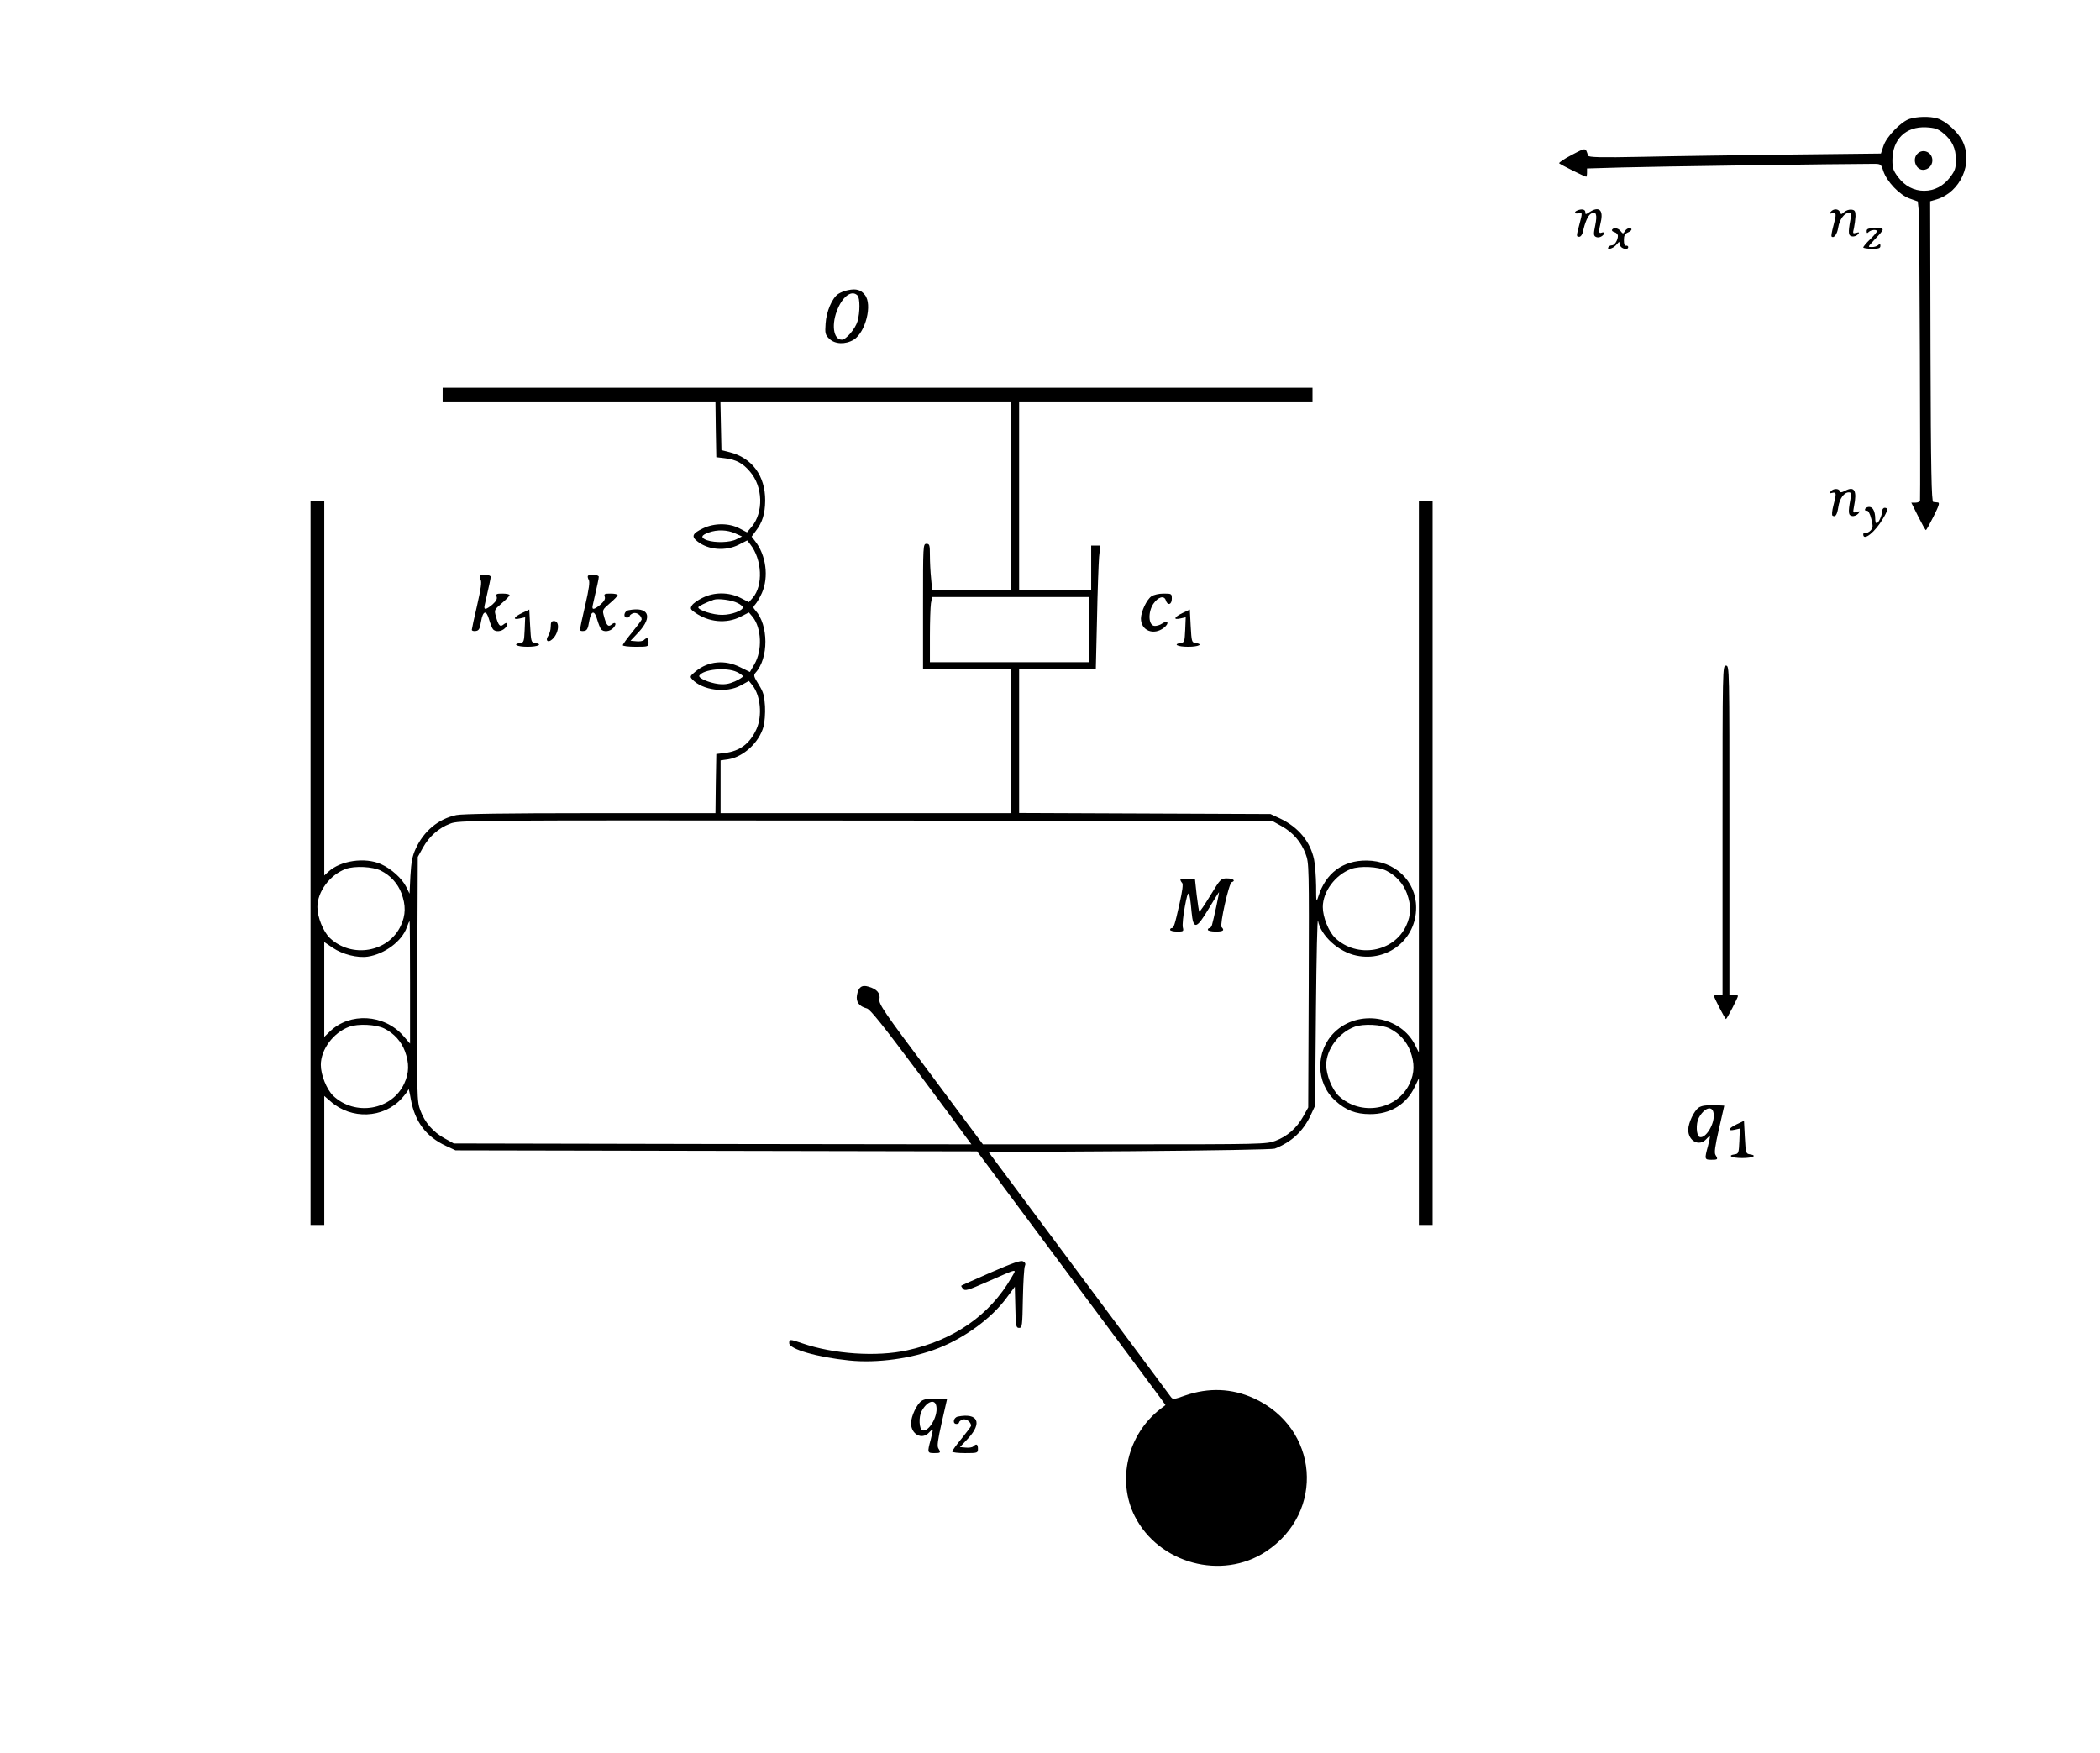<?xml version="1.0" standalone="no"?>
<!DOCTYPE svg PUBLIC "-//W3C//DTD SVG 20010904//EN"
 "http://www.w3.org/TR/2001/REC-SVG-20010904/DTD/svg10.dtd">
<svg version="1.0" xmlns="http://www.w3.org/2000/svg"
 width="1224pt" height="1022pt" viewBox="0 0 1224 1022"
 preserveAspectRatio="xMidYMid meet">

<g transform="translate(0,1022) scale(0.1,-0.1)"
fill="#000000" stroke="none">
<path d="M11130 9527 c-50 -16 -134 -103 -152 -157 l-15 -45 -539 -6 c-296 -4
-680 -9 -852 -13 -245 -5 -313 -3 -316 7 -15 48 -11 48 -95 4 -44 -23 -77 -45
-73 -49 8 -8 149 -78 157 -78 3 0 5 11 5 24 l0 24 203 6 c162 5 1290 21 1466
21 43 0 45 -1 58 -42 21 -62 94 -139 153 -160 l48 -17 6 -60 c4 -45 10 -1598
7 -1683 -1 -7 -12 -13 -26 -13 l-25 0 40 -80 c22 -44 42 -80 45 -80 3 0 23 36
45 80 31 62 37 80 25 81 -8 1 -21 2 -27 3 -10 1 -14 185 -16 877 l-2 876 38
11 c138 42 214 210 151 339 -26 53 -99 119 -148 133 -45 13 -116 11 -161 -3z
m196 -83 c52 -42 74 -88 74 -156 0 -48 -5 -63 -33 -100 -39 -52 -92 -80 -152
-80 -60 0 -113 28 -152 80 -28 37 -33 52 -33 98 0 122 78 198 197 192 51 -3
69 -9 99 -34z"/>
<path d="M11176 9324 c-32 -31 -10 -94 33 -94 29 0 54 25 54 55 0 48 -55 72
-87 39z"/>
<path d="M9193 8993 c-21 -8 -15 -22 7 -16 24 6 24 4 5 -67 -18 -68 -18 -70 0
-70 8 0 17 12 21 28 11 54 29 95 46 106 31 19 39 -4 26 -67 -10 -49 -10 -60 2
-67 8 -5 21 -5 32 1 22 12 24 31 3 23 -17 -7 -18 5 -5 61 17 71 -10 95 -65 59
-23 -15 -25 -15 -25 0 0 16 -22 20 -47 9z"/>
<path d="M10671 8986 c-10 -12 -8 -13 8 -9 25 6 26 -3 6 -77 -8 -30 -12 -56
-10 -58 13 -14 33 12 39 51 7 47 36 87 63 87 13 0 14 -7 8 -42 -14 -76 -12
-93 11 -96 11 -2 26 4 33 12 10 12 9 14 -10 9 -20 -6 -21 -4 -13 28 4 19 8 50
9 69 0 29 -4 36 -23 38 -13 2 -32 -4 -43 -14 -17 -15 -19 -15 -25 0 -8 20 -37
21 -53 2z"/>
<path d="M9396 8881 c-3 -5 3 -11 14 -14 11 -3 20 -13 20 -22 0 -25 -19 -55
-35 -55 -7 0 -17 -4 -20 -10 -12 -19 24 -10 43 10 l19 21 6 -21 c5 -20 47 -30
47 -10 0 6 -6 9 -12 8 -9 -2 -13 9 -13 32 0 27 5 37 23 45 25 11 29 25 7 25
-7 0 -19 -8 -24 -17 -10 -17 -12 -17 -25 0 -14 18 -41 23 -50 8z"/>
<path d="M10880 8873 c0 -13 3 -14 12 -5 13 13 48 16 48 4 0 -4 -18 -26 -40
-47 -22 -21 -40 -43 -40 -47 0 -4 23 -8 50 -8 40 0 50 3 50 17 0 13 -3 14 -12
5 -7 -7 -23 -12 -37 -12 -25 0 -25 0 10 38 68 72 68 72 10 72 -41 0 -51 -3
-51 -17z"/>
<path d="M4943 8529 c-18 -3 -43 -13 -57 -22 -36 -24 -70 -103 -74 -174 -4
-56 -2 -64 21 -87 33 -33 95 -35 143 -6 69 43 110 205 65 261 -23 30 -51 38
-98 28z m55 -31 c15 -15 15 -99 0 -151 -13 -44 -67 -107 -91 -107 -51 0 -63
93 -23 183 32 74 82 107 114 75z"/>
<path d="M2580 7920 l0 -40 795 0 795 0 2 -162 3 -163 50 -6 c66 -8 105 -29
147 -79 75 -87 79 -237 9 -321 l-27 -32 -44 23 c-61 32 -147 32 -213 0 -61
-29 -69 -47 -33 -75 63 -51 165 -59 242 -20 l49 25 18 -23 c69 -87 76 -241 14
-312 l-22 -25 -49 25 c-68 34 -153 35 -222 0 -27 -13 -55 -33 -61 -44 -11 -17
-9 -23 17 -41 80 -57 183 -67 266 -25 l49 25 22 -26 c52 -65 57 -196 10 -276
l-26 -45 -57 28 c-89 45 -186 36 -259 -24 -33 -27 -35 -31 -21 -46 59 -65 200
-83 284 -36 l47 26 21 -26 c47 -60 58 -178 23 -255 -38 -84 -96 -128 -184
-139 l-50 -6 -3 -172 -2 -173 -730 0 c-489 0 -746 -4 -780 -11 -105 -22 -190
-93 -237 -196 -20 -43 -26 -77 -31 -159 l-5 -103 -19 39 c-25 50 -87 106 -147
133 -93 42 -238 21 -308 -45 l-23 -21 0 1091 0 1092 -40 0 -40 0 0 -2110 0
-2110 40 0 40 0 0 376 0 376 37 -32 c121 -107 307 -99 413 16 22 24 40 49 41
56 0 7 7 -21 14 -62 24 -129 88 -215 204 -269 l56 -26 1520 -3 1520 -3 525
-706 c289 -388 536 -721 549 -739 l24 -34 -29 -22 c-192 -148 -256 -417 -150
-626 140 -276 507 -375 764 -206 348 229 309 721 -71 894 -128 58 -262 63
-399 16 -67 -24 -72 -24 -84 -8 -6 9 -248 334 -537 722 l-525 705 822 5 c499
4 831 10 846 15 99 39 165 101 209 194 l26 56 5 560 c3 308 8 541 12 518 16
-87 120 -182 224 -203 183 -38 349 96 348 280 0 156 -125 273 -289 274 -138 1
-238 -73 -281 -209 -12 -38 -13 -35 -13 62 -1 56 -6 125 -12 153 -22 105 -92
189 -198 239 l-56 26 -732 3 -733 3 0 419 0 420 223 0 224 0 7 293 c3 160 9
322 12 360 l7 67 -27 0 -26 0 0 -130 0 -130 -210 0 -210 0 0 550 0 550 855 0
855 0 0 40 0 40 -2535 0 -2535 0 0 -40z m3310 -590 l0 -550 -229 0 -228 0 -6
68 c-4 37 -7 97 -7 135 0 60 -2 67 -20 67 -20 0 -20 -7 -20 -365 l0 -365 255
0 255 0 0 -420 0 -420 -845 0 -845 0 0 154 0 154 44 6 c89 14 180 97 206 190
7 25 11 78 9 119 -4 63 -9 82 -37 127 -29 47 -31 54 -18 69 77 85 76 278 -1
363 -15 17 -15 19 0 36 9 10 26 39 38 66 41 93 24 221 -40 302 l-20 26 25 34
c38 49 53 100 54 175 1 145 -76 250 -207 283 l-48 12 -3 142 -3 142 846 0 845
0 0 -550z m-1605 -219 l40 -18 -32 -16 c-37 -20 -125 -22 -172 -6 -39 14 -36
29 10 45 49 18 108 16 154 -5z m2065 -561 l0 -190 -465 0 -465 0 0 153 c0 83
3 169 6 190 l7 37 458 0 459 0 0 -190z m-2051 155 c17 -8 31 -20 31 -25 0 -19
-66 -44 -120 -44 -52 -1 -140 27 -140 44 0 6 42 27 90 44 25 9 107 -2 139 -19z
m-4 -402 c19 -9 35 -21 35 -25 0 -5 -21 -18 -47 -30 -35 -15 -58 -19 -95 -15
-56 7 -120 35 -112 49 23 37 158 50 219 21z m3174 -898 c67 -37 115 -92 141
-163 20 -53 20 -71 18 -766 l-3 -711 -30 -54 c-37 -66 -92 -115 -162 -141 -52
-19 -77 -20 -879 -20 l-825 0 -304 408 c-275 367 -304 410 -299 437 6 36 -15
60 -64 74 -39 12 -59 -3 -67 -49 -7 -40 12 -66 58 -78 19 -5 97 -103 294 -367
148 -198 279 -375 291 -393 l24 -32 -1509 2 -1508 3 -54 30 c-67 37 -115 92
-141 163 -20 53 -20 71 -18 766 l3 711 30 54 c36 65 92 115 159 140 50 20 90
20 2421 18 l2370 -2 54 -30z m-5249 -260 c56 -28 99 -75 120 -132 26 -70 25
-127 -4 -189 -72 -155 -286 -192 -414 -71 -38 37 -72 121 -72 180 0 90 73 188
165 222 51 19 158 14 205 -10z m5860 0 c56 -28 99 -75 120 -132 26 -70 25
-127 -4 -189 -72 -155 -286 -192 -414 -71 -38 37 -72 121 -72 180 0 90 73 188
165 222 51 19 158 14 205 -10z m-5690 -651 l0 -357 -40 46 c-111 126 -311 137
-427 25 l-33 -32 0 276 0 277 50 -34 c57 -38 143 -60 204 -51 98 15 198 89
227 170 7 20 14 36 16 36 2 0 3 -160 3 -356z m-150 -269 c56 -28 99 -75 120
-132 26 -70 25 -127 -4 -189 -72 -155 -286 -192 -414 -71 -38 37 -72 121 -72
180 0 90 73 188 165 222 51 19 158 14 205 -10z"/>
<path d="M6880 5093 c0 -5 5 -14 10 -19 7 -7 2 -46 -15 -121 -28 -126 -34
-143 -46 -143 -5 0 -9 -4 -9 -10 0 -5 18 -10 40 -10 38 0 40 1 34 25 -3 14 2
68 12 121 20 108 27 103 39 -31 10 -106 28 -103 101 20 31 52 58 95 59 95 3 0
-32 -162 -41 -192 -3 -10 -10 -18 -15 -18 -5 0 -9 -4 -9 -10 0 -5 20 -10 45
-10 45 0 54 7 35 26 -12 12 43 257 59 262 25 8 9 22 -27 22 -36 0 -38 -2 -97
-99 -33 -54 -62 -97 -65 -95 -2 3 -9 46 -15 97 l-10 92 -42 3 c-24 2 -43 -1
-43 -5z"/>
<path d="M10671 7356 c-10 -12 -8 -13 8 -9 25 6 26 -3 7 -74 -8 -31 -10 -55
-5 -59 17 -10 27 5 34 52 7 47 33 84 61 84 14 0 15 -7 9 -42 -14 -76 -12 -93
11 -96 11 -2 27 5 35 14 12 15 12 16 -9 10 -22 -7 -23 -6 -16 31 19 94 3 122
-54 91 -20 -10 -26 -10 -29 0 -6 16 -38 15 -52 -2z"/>
<path d="M8270 5693 l0 -1608 -21 42 c-85 172 -332 212 -471 76 -112 -109
-110 -295 4 -398 61 -56 120 -79 203 -79 118 -1 213 57 261 159 l24 50 0 -427
0 -428 40 0 40 0 0 2110 0 2110 -40 0 -40 0 0 -1607z m-170 -1468 c56 -28 99
-75 120 -132 26 -70 25 -127 -4 -189 -72 -155 -286 -192 -414 -71 -38 37 -72
121 -72 180 0 90 73 188 165 222 51 19 158 14 205 -10z"/>
<path d="M10883 7263 c-17 -6 -17 -24 -1 -20 7 1 18 -19 25 -48 11 -43 10 -51
-4 -67 -9 -10 -23 -16 -30 -14 -7 3 -13 -1 -13 -9 0 -42 70 14 115 92 29 48
31 63 10 63 -8 0 -15 -9 -15 -20 0 -24 -21 -70 -32 -70 -4 0 -8 10 -8 23 0 53
-18 80 -47 70z"/>
<path d="M2797 6864 c-3 -3 -1 -14 4 -23 8 -11 2 -53 -20 -149 -17 -73 -31
-138 -31 -143 0 -6 10 -9 23 -7 18 2 24 12 31 56 11 64 31 68 47 10 7 -24 17
-49 22 -55 14 -19 52 -15 72 7 21 23 13 39 -10 20 -20 -17 -30 -6 -44 45 -11
40 -11 40 34 79 25 21 45 42 45 47 0 5 -18 9 -41 9 -35 0 -40 -2 -34 -19 4
-13 -4 -26 -25 -45 -39 -32 -52 -33 -45 -3 27 119 35 154 35 165 0 12 -51 17
-63 6z"/>
<path d="M3427 6864 c-3 -3 -1 -14 4 -23 8 -11 2 -53 -20 -149 -17 -73 -31
-138 -31 -143 0 -6 10 -9 23 -7 18 2 24 12 31 56 11 64 31 68 47 10 7 -24 17
-49 22 -55 14 -19 52 -15 72 7 21 23 13 39 -10 20 -20 -17 -30 -6 -44 45 -11
40 -11 40 34 79 25 21 45 42 45 47 0 5 -18 9 -41 9 -35 0 -40 -2 -34 -19 4
-13 -4 -26 -25 -45 -39 -32 -52 -33 -45 -3 27 119 35 154 35 165 0 12 -51 17
-63 6z"/>
<path d="M6711 6744 c-28 -20 -60 -88 -61 -129 0 -71 74 -101 134 -54 33 26
24 47 -11 24 -13 -9 -34 -15 -46 -13 -34 5 -36 81 -5 128 28 41 63 51 73 21
10 -33 35 -26 35 9 0 29 -1 30 -48 30 -28 0 -57 -7 -71 -16z"/>
<path d="M3043 6647 c-50 -24 -57 -42 -13 -32 l31 7 -3 -74 c-3 -67 -5 -73
-25 -76 -49 -7 -20 -22 42 -22 62 0 91 15 43 22 -22 3 -23 9 -28 99 l-5 96
-42 -20z"/>
<path d="M3663 6663 c-26 -5 -33 -43 -8 -43 8 0 15 4 15 9 0 5 10 13 22 17 20
6 48 -15 48 -37 0 -3 -25 -37 -55 -74 -30 -36 -55 -71 -55 -76 0 -5 34 -9 75
-9 73 0 75 1 75 25 0 27 -9 32 -27 14 -6 -6 -26 -9 -44 -7 l-34 3 48 51 c84
91 57 150 -60 127z"/>
<path d="M6893 6647 c-50 -24 -57 -42 -13 -32 l31 7 -3 -74 c-3 -67 -5 -73
-25 -76 -49 -7 -20 -22 42 -22 62 0 91 15 43 22 -22 3 -23 9 -28 99 l-5 96
-42 -20z"/>
<path d="M3210 6567 c0 -18 -7 -42 -15 -54 -18 -26 -2 -42 22 -21 40 33 49
108 12 108 -15 0 -19 -7 -19 -33z"/>
<path d="M10040 5380 l0 -960 -25 0 c-14 0 -25 -2 -25 -5 0 -10 65 -135 70
-135 5 0 70 125 70 135 0 3 -11 5 -25 5 l-25 0 0 960 c0 953 0 960 -20 960
-20 0 -20 -7 -20 -960z"/>
<path d="M9901 3764 c-28 -20 -60 -88 -61 -129 0 -66 64 -100 105 -55 10 11
20 19 21 17 2 -2 -3 -27 -11 -57 -21 -77 -20 -80 20 -80 38 0 40 2 24 28 -8
13 -3 49 20 151 17 74 31 135 31 136 0 1 -28 2 -63 3 -44 1 -70 -3 -86 -14z
m87 -34 c9 -59 -47 -150 -82 -137 -19 8 -22 77 -5 110 32 61 81 76 87 27z"/>
<path d="M10123 3667 c-50 -24 -57 -42 -13 -32 l31 7 -3 -74 c-3 -67 -5 -73
-25 -76 -49 -7 -20 -22 42 -22 62 0 91 15 43 22 -22 3 -23 9 -28 99 l-5 96
-42 -20z"/>
<path d="M5775 2803 c-93 -41 -171 -75 -172 -77 -2 -1 3 -10 10 -18 11 -14 26
-10 142 41 185 81 172 79 140 24 -125 -218 -336 -365 -608 -424 -178 -39 -428
-22 -611 41 -73 25 -76 25 -76 1 0 -35 163 -82 349 -101 163 -17 368 11 521
72 155 61 310 175 396 292 l49 66 3 -120 c2 -110 4 -120 22 -120 18 0 19 11
22 173 2 94 7 180 12 189 5 11 2 19 -11 26 -14 7 -59 -9 -188 -65z"/>
<path d="M5371 2054 c-28 -20 -60 -88 -61 -129 0 -66 64 -100 105 -55 10 11
20 19 21 17 2 -2 -3 -27 -11 -57 -21 -77 -20 -80 20 -80 38 0 40 2 24 28 -8
13 -3 49 20 151 17 74 31 135 31 136 0 1 -28 2 -63 3 -44 1 -70 -3 -86 -14z
m87 -34 c9 -59 -47 -150 -82 -137 -19 8 -22 77 -5 110 32 61 81 76 87 27z"/>
<path d="M5583 1963 c-26 -5 -33 -43 -8 -43 8 0 15 4 15 9 0 5 10 13 22 17 20
6 48 -15 48 -37 0 -3 -25 -37 -55 -74 -30 -36 -55 -71 -55 -76 0 -5 34 -9 75
-9 73 0 75 1 75 25 0 27 -9 32 -27 14 -6 -6 -26 -9 -44 -7 l-34 3 48 51 c84
91 57 150 -60 127z"/>
</g>
</svg>
